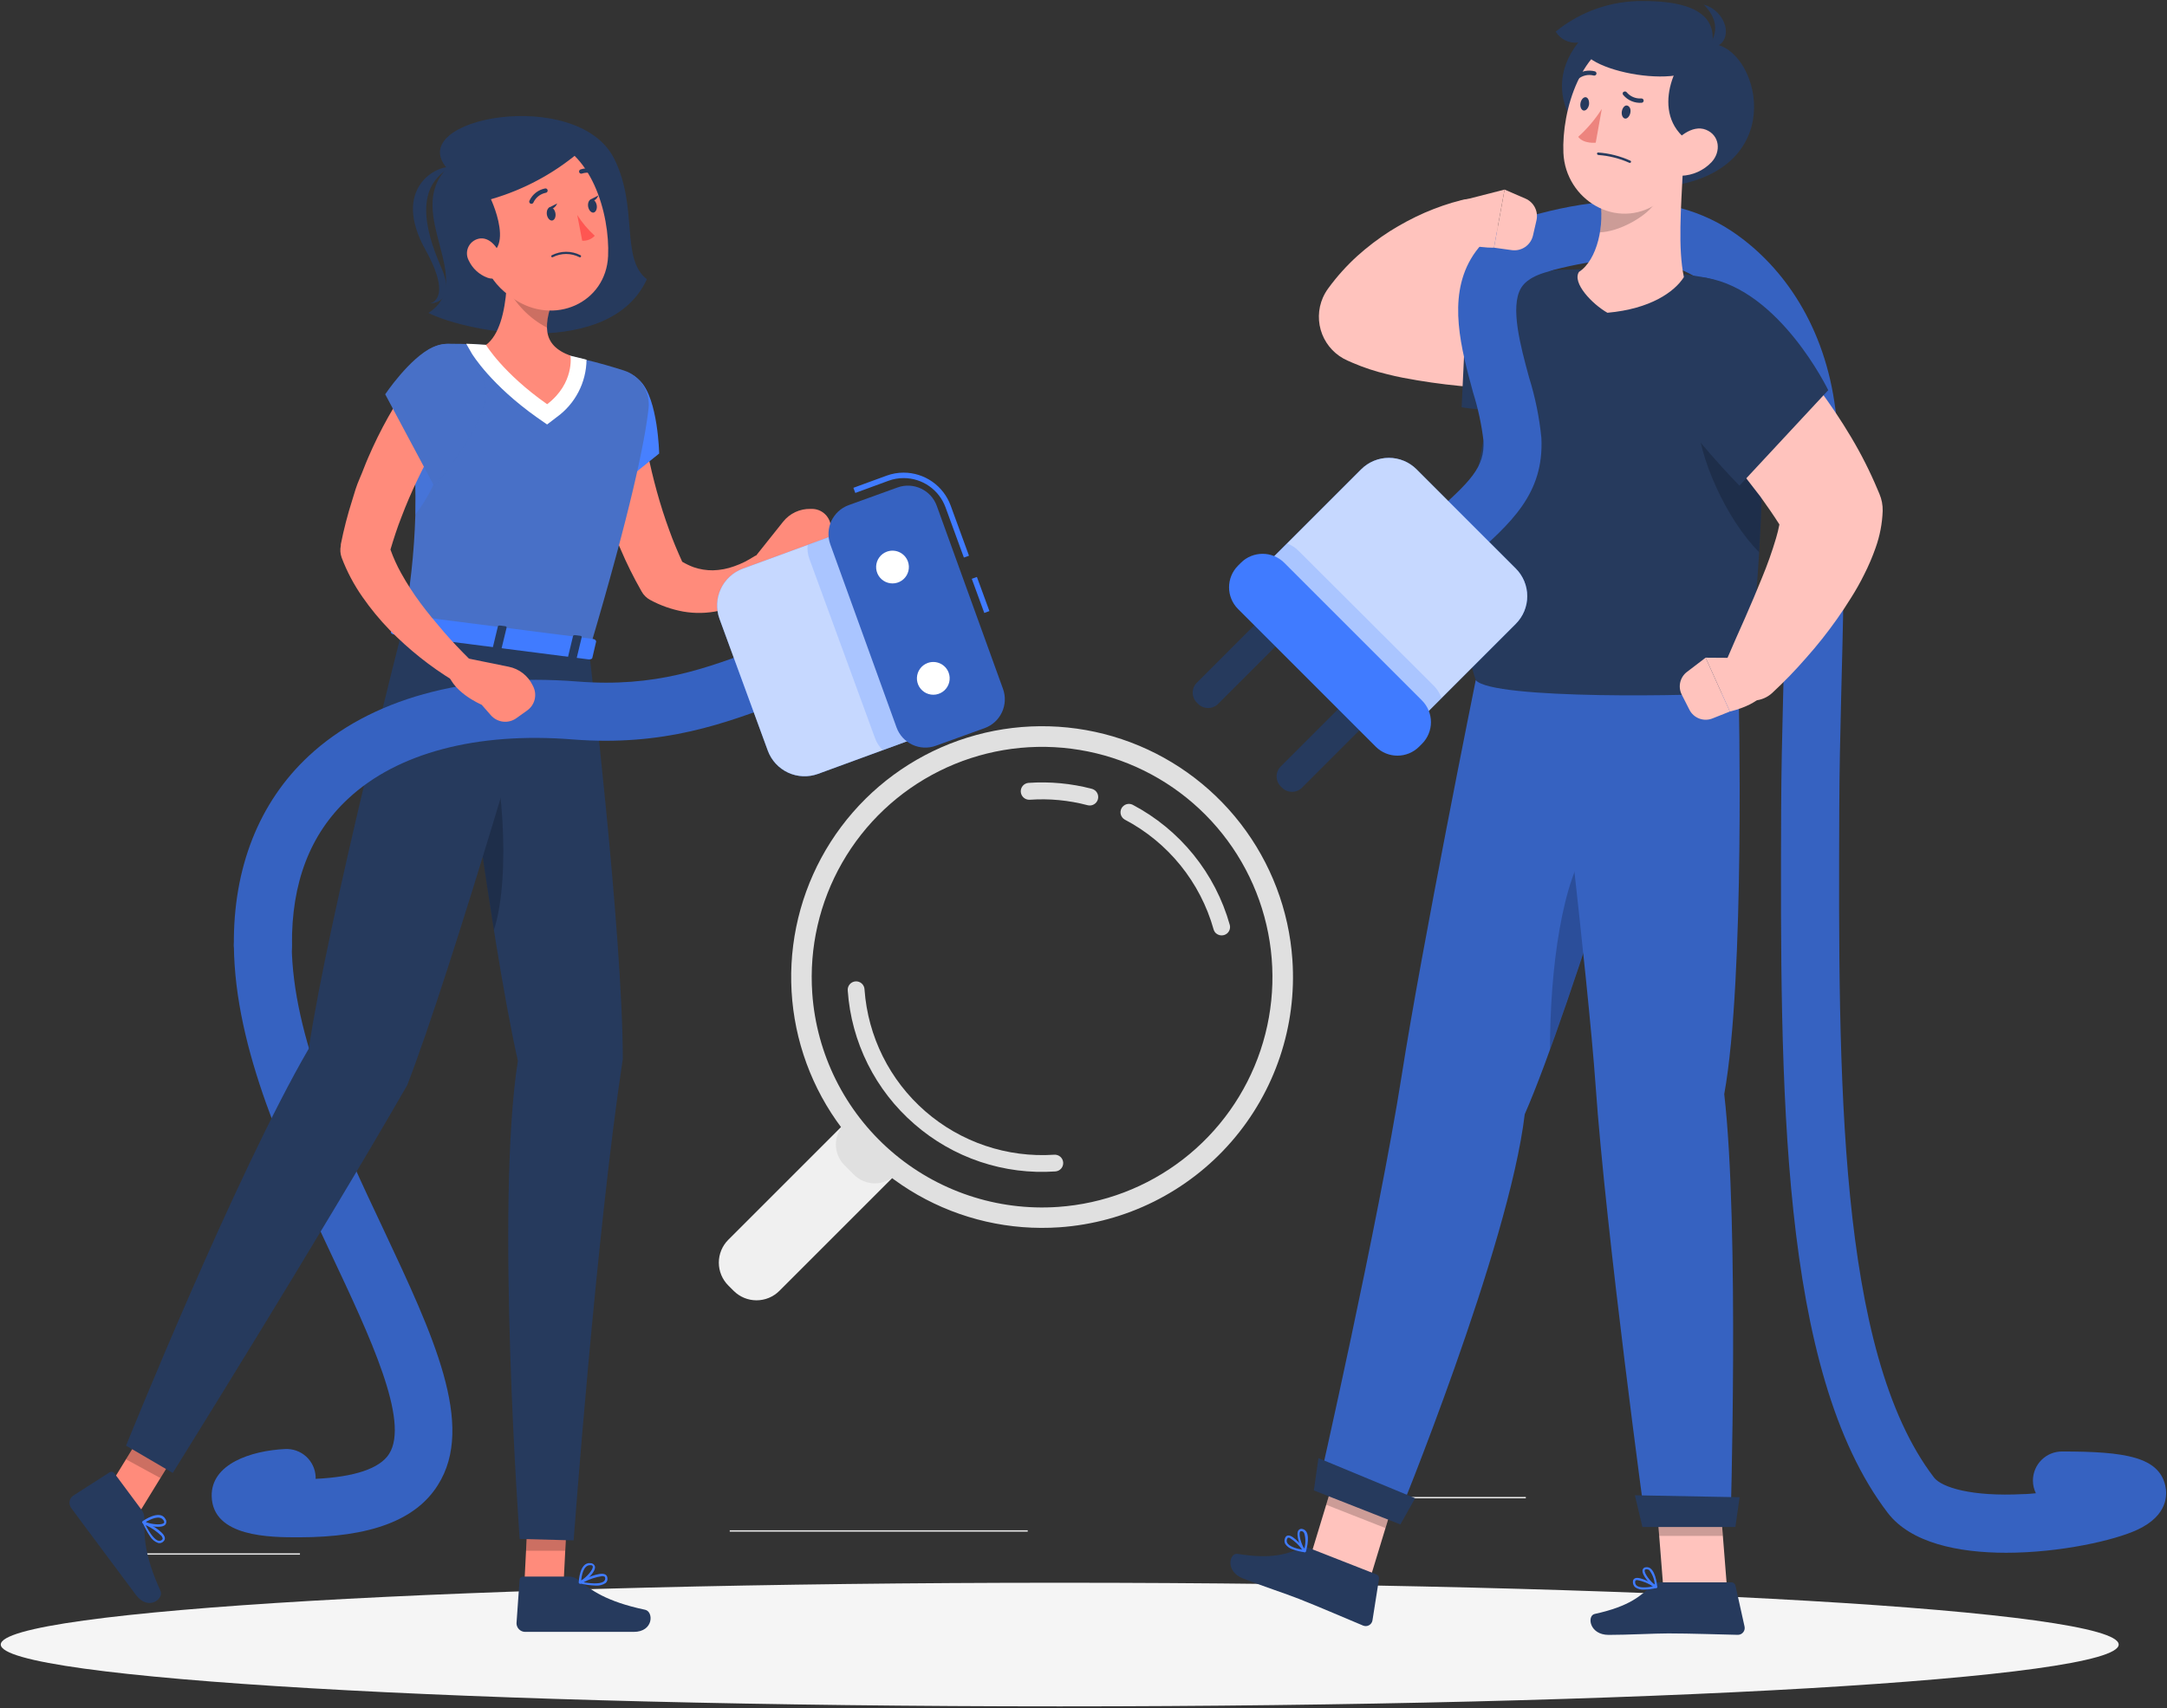 <svg width="638" height="503" viewBox="0 0 638 503" fill="none" xmlns="http://www.w3.org/2000/svg">
<rect x="0" y="0" width="638" height="503" fill="#333333" stroke="none"/>
<path d="M633.439 445.207H582.675V445.609H633.439V445.207Z" fill="#EBEBEB"/>
<path d="M449.227 440.85H395.503V441.252H449.227V440.85Z" fill="#EBEBEB"/>
<path d="M88.311 457.444H39.605V457.846H88.311V457.444Z" fill="#EBEBEB"/>
<path d="M302.577 450.658H214.845V451.06H302.577V450.658Z" fill="#EBEBEB"/>
<path d="M249.341 330.211L264.372 345.243L229.465 380.15C227.68 381.935 225.259 382.938 222.734 382.938C220.21 382.938 217.788 381.935 216.003 380.15L214.423 378.569C212.637 376.784 211.634 374.363 211.634 371.838C211.634 369.313 212.637 366.892 214.423 365.107L249.329 330.2L249.341 330.211Z" fill="#F0F0F0"/>
<path d="M249.364 330.244L264.372 345.252L263.656 345.969C262.037 347.588 259.84 348.498 257.55 348.498C255.26 348.498 253.064 347.588 251.444 345.969L248.625 343.149C247.005 341.529 246.096 339.333 246.096 337.043C246.096 334.753 247.005 332.556 248.625 330.937L249.341 330.221L249.364 330.244Z" fill="#E0E0E0"/>
<path d="M380.501 282.639C379.492 268.062 374.183 254.111 365.246 242.552C356.308 230.992 344.143 222.343 330.289 217.698C316.436 213.053 301.515 212.621 287.416 216.456C273.317 220.291 260.671 228.222 251.079 239.244C241.487 250.267 235.38 263.886 233.529 278.38C231.678 292.875 234.167 307.592 240.682 320.671C247.196 333.75 257.443 344.604 270.126 351.859C282.809 359.114 297.359 362.445 311.936 361.431C331.475 360.07 349.674 351.006 362.532 336.231C375.389 321.455 381.853 302.178 380.501 282.639ZM239.142 292.479C238.21 279.097 241.268 265.738 247.929 254.094C254.59 242.449 264.554 233.041 276.562 227.06C288.57 221.078 302.082 218.792 315.389 220.49C328.696 222.188 341.201 227.795 351.322 236.6C361.443 245.405 368.725 257.014 372.248 269.958C375.771 282.902 375.377 296.6 371.114 309.32C366.852 322.04 358.913 333.21 348.302 341.418C337.691 349.626 324.884 354.503 311.502 355.433C293.558 356.679 275.855 350.746 262.285 338.941C248.715 327.135 240.39 310.423 239.142 292.479Z" fill="#E0E0E0"/>
<path d="M269.195 331.023C263.504 326.09 258.843 320.082 255.479 313.344C252.116 306.605 250.115 299.269 249.594 291.756C249.556 291.424 249.587 291.088 249.683 290.768C249.78 290.448 249.94 290.151 250.154 289.894C250.368 289.638 250.632 289.427 250.929 289.275C251.227 289.124 251.552 289.034 251.886 289.011C252.219 288.988 252.553 289.033 252.869 289.143C253.184 289.253 253.475 289.425 253.722 289.65C253.969 289.875 254.168 290.148 254.307 290.452C254.446 290.755 254.522 291.084 254.53 291.418C255.516 305.266 261.947 318.158 272.416 327.275C282.886 336.391 296.541 340.988 310.392 340.06C311.044 340.015 311.688 340.232 312.181 340.661C312.674 341.091 312.976 341.699 313.021 342.352C313.066 343.004 312.85 343.648 312.42 344.141C311.99 344.634 311.382 344.936 310.73 344.981C303.229 345.502 295.699 344.537 288.571 342.142C281.444 339.747 274.859 335.968 269.195 331.023V331.023Z" fill="#E0E0E0"/>
<path d="M358.053 274.888C357.686 274.571 357.423 274.15 357.297 273.682C355.361 266.8 352.043 260.384 347.545 254.827C343.047 249.27 337.463 244.688 331.135 241.361C330.582 241.043 330.173 240.523 329.993 239.91C329.814 239.297 329.879 238.639 330.173 238.072C330.468 237.506 330.97 237.075 331.575 236.87C332.179 236.665 332.84 236.701 333.419 236.971C340.345 240.613 346.456 245.628 351.38 251.711C356.304 257.793 359.937 264.815 362.057 272.347C362.145 272.66 362.17 272.987 362.131 273.309C362.092 273.631 361.989 273.943 361.83 274.225C361.67 274.508 361.455 274.756 361.199 274.955C360.943 275.154 360.65 275.301 360.336 275.386C359.944 275.495 359.531 275.506 359.133 275.419C358.735 275.333 358.365 275.15 358.053 274.888V274.888Z" fill="#E0E0E0"/>
<path d="M301.371 234.897C300.88 234.46 300.58 233.848 300.535 233.193C300.491 232.541 300.706 231.898 301.134 231.404C301.561 230.91 302.167 230.605 302.818 230.555C309.09 230.12 315.391 230.712 321.471 232.308C321.788 232.392 322.085 232.537 322.346 232.735C322.607 232.933 322.826 233.181 322.991 233.464C323.156 233.747 323.263 234.059 323.307 234.384C323.352 234.708 323.331 235.039 323.248 235.355C323.165 235.672 323.02 235.969 322.821 236.23C322.623 236.491 322.375 236.71 322.092 236.875C321.809 237.04 321.497 237.147 321.172 237.192C320.848 237.236 320.518 237.216 320.201 237.132C314.652 235.664 308.898 235.121 303.172 235.524C302.513 235.557 301.867 235.332 301.371 234.897V234.897Z" fill="#E0E0E0"/>
<path d="M312 502.516C484.189 502.516 623.775 494.367 623.775 484.314C623.775 474.261 484.189 466.111 312 466.111C139.811 466.111 0.225 474.261 0.225 484.314C0.225 494.367 139.811 502.516 312 502.516Z" fill="#F5F5F5"/>
<path d="M131.615 49.575C118.654 62.616 140.684 82.861 126.131 92.155C138.014 98.121 179.662 105.694 190.451 82.234C182.588 76.123 188.055 61.104 180.803 46.681C169.949 25.294 118.654 34.765 131.615 49.575Z" fill="#263a5d"/>
<path d="M132.788 49.237C128.752 48.562 115.1 55.348 125.263 73.566C133.448 88.296 126.63 89.341 126.63 89.341C126.63 89.341 134.67 89.566 129.846 78.615C124.732 66.925 122.336 54.801 132.788 49.237Z" fill="#263a5d"/>
<path d="M228.384 164.917C227.887 164.007 227.052 163.328 226.06 163.028C225.067 162.727 223.996 162.828 223.078 163.309L222.129 163.807C221.823 163.968 221.245 164.354 220.778 164.627C220.312 164.901 219.765 165.206 219.251 165.464C218.237 165.974 217.189 166.414 216.115 166.782C214.128 167.502 212.037 167.899 209.924 167.956C207.983 167.979 206.052 167.669 204.216 167.039C203.049 166.606 201.924 166.068 200.855 165.431C199.472 162.376 198.154 159.289 197.028 156.105C195.661 152.391 194.455 148.596 193.394 144.753C192.333 140.909 191.4 137.018 190.628 133.111C190.226 131.165 189.872 129.203 189.551 127.258L189.117 124.347C188.972 123.414 188.843 122.353 188.763 121.613V121.292C188.55 119.16 187.498 117.199 185.84 115.842C184.181 114.485 182.051 113.843 179.919 114.056C177.787 114.269 175.826 115.321 174.469 116.979C173.112 118.638 172.47 120.768 172.683 122.9C172.796 124.267 172.892 125.312 173.037 126.454C173.181 127.595 173.342 128.689 173.503 129.798C173.857 132.017 174.259 134.204 174.709 136.391C175.603 140.736 176.73 145.031 178.086 149.255C178.713 151.378 179.485 153.468 180.208 155.574C180.932 157.681 181.816 159.739 182.733 161.781C184.488 165.908 186.48 169.929 188.699 173.825L188.892 174.179C189.469 175.226 190.334 176.085 191.384 176.655C194.423 178.312 197.707 179.473 201.112 180.096C204.609 180.714 208.194 180.638 211.661 179.871C216.555 178.736 221.05 176.297 224.67 172.812C225.265 172.265 225.827 171.703 226.278 171.108C226.728 170.513 227.275 169.95 227.886 169.114C228.357 168.533 228.654 167.83 228.742 167.087C228.831 166.345 228.706 165.592 228.384 164.917Z" fill="#FF8B7B"/>
<path d="M239.077 149.866H238.611C237.072 149.833 235.546 150.156 234.151 150.808C232.757 151.461 231.532 152.426 230.571 153.629L222.804 163.373V170.03C229.043 172.507 236.955 165.833 236.955 165.833L240.959 164.82C242.306 164.484 243.481 163.66 244.256 162.508C245.032 161.355 245.352 159.956 245.155 158.581L244.577 154.674C244.388 153.347 243.729 152.131 242.72 151.249C241.71 150.366 240.418 149.876 239.077 149.866V149.866Z" fill="#FF8B7B"/>
<path d="M188.554 112.287C193.748 117.626 194.069 133.561 194.069 133.561L173.294 150.284C173.294 150.284 164.755 126.646 169.483 118.301C173.487 111.226 181.929 105.485 188.554 112.287Z" fill="#407BFF"/>
<g opacity="0.2">
<path opacity="0.2" d="M188.554 112.287C193.748 117.626 194.069 133.561 194.069 133.561L173.294 150.284C173.294 150.284 164.755 126.646 169.483 118.301C173.487 111.226 181.929 105.485 188.554 112.287Z" fill="white"/>
</g>
<path d="M154.175 470.533L165.656 471.788L167.232 440.592L155.751 439.322L154.175 470.533Z" fill="#FF8B7B"/>
<path d="M167.537 464.294H154.046C153.774 464.285 153.51 464.383 153.308 464.566C153.107 464.749 152.985 465.004 152.969 465.275L152.068 478.027C152.068 478.694 152.329 479.334 152.794 479.812C153.26 480.29 153.894 480.567 154.561 480.583C160.253 480.583 160.317 480.583 167.425 480.583H186.576C192.461 480.583 192.477 474.618 189.937 474.071C178.504 471.659 174.05 468.314 170.014 465.13C169.304 464.584 168.433 464.289 167.537 464.294V464.294Z" fill="#263a5d"/>
<path opacity="0.2" d="M167.232 440.608L166.412 456.688H154.866L155.751 439.338L167.232 440.608Z" fill="black"/>
<path d="M173.423 191.706C173.423 191.706 183.36 274.888 183.36 311.872C175.529 363.328 168.888 453.633 168.888 453.633L153.001 453.215C153.001 453.215 145.781 354.87 152.47 312.403C143.9 274.357 133.319 186.561 133.319 186.561L173.423 191.706Z" fill="#263a5d"/>
<path opacity="0.2" d="M142.79 214.861C140.897 215.695 139.06 216.651 137.291 217.724C139.478 234.141 142.356 254.804 145.411 273.875C150.621 258.181 147.807 223.673 142.79 214.861Z" fill="black"/>
<path d="M29.844 441.573L39.315 448.182L55.653 421.554L46.182 414.945L29.844 441.573Z" fill="#FF8B7B"/>
<path d="M41.711 444.693L33.671 433.871C33.518 433.649 33.284 433.496 33.02 433.445C32.755 433.394 32.481 433.449 32.256 433.598L21.483 440.512C20.945 440.907 20.585 441.499 20.48 442.157C20.374 442.816 20.532 443.49 20.92 444.034C24.281 448.616 24.345 448.649 28.574 454.341C31.195 457.83 36.421 464.857 40.023 469.697C43.625 474.537 48.336 470.871 47.243 468.491C42.419 457.894 42.419 452.411 42.515 447.201C42.532 446.299 42.249 445.417 41.711 444.693V444.693Z" fill="#263a5d"/>
<path opacity="0.2" d="M55.637 421.554L47.227 435.286L37.08 429.754L46.182 414.945L55.637 421.554Z" fill="black"/>
<path d="M87.941 452.733C79.725 452.733 62.615 452.733 62.326 440.641C62.101 431.153 73.839 427.214 83.97 426.731C85.092 426.677 86.214 426.845 87.272 427.225C88.329 427.604 89.302 428.189 90.133 428.944C90.965 429.7 91.64 430.612 92.119 431.628C92.598 432.645 92.873 433.745 92.926 434.868V435.511C104.407 434.964 111.836 432.456 114.554 428.179C120.68 418.531 108.942 393.623 97.605 369.551C84.259 341.234 69.144 309.155 68.854 278.426C68.844 277.302 69.055 276.188 69.475 275.146C69.895 274.104 70.516 273.155 71.303 272.353C72.09 271.551 73.027 270.912 74.061 270.473C75.095 270.033 76.205 269.801 77.329 269.791V269.791C79.582 269.795 81.744 270.686 83.345 272.272C84.946 273.858 85.858 276.011 85.883 278.265C86.14 305.247 100.355 335.526 112.994 362.251C127.466 393.092 140.089 419.737 128.913 437.344C122.433 447.7 109.006 452.733 87.941 452.733Z" fill="#3662C1"/>
<path d="M160.703 190.066C160.703 190.066 133.271 285.131 119.876 319.606C93.923 364.727 50.861 433.774 50.861 433.774L37.112 425.734C37.112 425.734 69.272 345.978 90.9 308.833C96.705 270.241 118.654 184.599 118.654 184.599L160.703 190.066Z" fill="#263a5d"/>
<path d="M44.188 452.459C44.733 453.363 45.574 454.05 46.568 454.405C46.858 454.475 47.163 454.462 47.447 454.369C47.731 454.275 47.983 454.104 48.175 453.875C48.309 453.752 48.411 453.598 48.473 453.428C48.534 453.257 48.554 453.074 48.529 452.894C48.336 450.964 43.352 448.456 42.355 447.973C42.296 447.949 42.232 447.948 42.172 447.969C42.113 447.989 42.064 448.031 42.033 448.086C41.994 448.146 41.974 448.215 41.974 448.287C41.974 448.358 41.994 448.428 42.033 448.488C42.623 449.877 43.345 451.207 44.188 452.459V452.459ZM47.613 452.459C47.754 452.637 47.848 452.847 47.886 453.071C47.894 453.133 47.886 453.196 47.864 453.255C47.841 453.314 47.805 453.367 47.757 453.408C47.628 453.556 47.461 453.666 47.275 453.729C47.088 453.791 46.889 453.802 46.696 453.762C45.635 453.553 44.236 451.832 42.885 449.115C44.636 449.931 46.235 451.04 47.613 452.395V452.459Z" fill="#407BFF"/>
<path d="M41.953 448.552L42.049 448.632C43.657 449.517 47.838 450.24 48.754 448.906C48.908 448.662 48.983 448.377 48.969 448.089C48.954 447.801 48.851 447.525 48.674 447.298C47.066 444.452 42.242 447.796 42.033 447.941C41.985 447.979 41.947 448.028 41.922 448.084C41.897 448.14 41.885 448.201 41.888 448.263C41.882 448.363 41.904 448.464 41.953 448.552ZM48.063 447.619C48.11 447.675 48.153 447.734 48.192 447.796C48.368 448.102 48.401 448.327 48.304 448.456C47.773 449.227 44.686 448.954 42.885 448.246C44.091 447.523 46.905 446.06 48.063 447.619Z" fill="#407BFF"/>
<path d="M175.32 466.948C176.374 467.044 177.429 466.777 178.311 466.192C178.534 465.996 178.699 465.742 178.787 465.458C178.875 465.174 178.883 464.872 178.809 464.584C178.786 464.402 178.722 464.228 178.622 464.075C178.522 463.922 178.388 463.793 178.23 463.699C176.623 462.719 171.589 465.211 170.609 465.725C170.553 465.756 170.51 465.805 170.487 465.863C170.463 465.922 170.461 465.987 170.48 466.047C170.504 466.114 170.545 466.174 170.598 466.222C170.652 466.27 170.716 466.303 170.785 466.32C172.272 466.684 173.791 466.894 175.32 466.948V466.948ZM177.314 464.166C177.543 464.151 177.771 464.201 177.973 464.31C178.054 464.31 178.134 464.423 178.166 464.616C178.208 464.808 178.198 465.008 178.135 465.195C178.073 465.382 177.961 465.549 177.812 465.677C177.025 466.401 174.805 466.497 171.815 465.967C173.505 465.061 175.337 464.451 177.234 464.166H177.314Z" fill="#407BFF"/>
<path d="M170.786 466.401H170.898C172.506 465.661 175.642 462.718 175.127 461.191C175.02 460.938 174.841 460.723 174.612 460.571C174.383 460.42 174.115 460.339 173.841 460.339C170.625 459.969 170.4 465.79 170.384 466.031C170.384 466.095 170.4 466.158 170.431 466.214C170.462 466.27 170.507 466.318 170.56 466.353C170.629 466.391 170.707 466.408 170.786 466.401V466.401ZM173.68 460.934H173.905C174.243 460.934 174.452 461.078 174.5 461.239C174.806 462.124 172.747 464.455 171.091 465.468C171.236 464.069 171.75 460.934 173.712 460.934H173.68Z" fill="#407BFF"/>
<path d="M118.654 184.679L173.423 191.69C185.772 150.107 189.84 130.023 190.934 120.359C191.223 117.93 190.655 115.476 189.328 113.421C188.001 111.366 185.998 109.839 183.666 109.103C180.45 108.074 176.301 106.852 172.184 105.887C170.785 105.517 169.354 105.18 167.955 104.858C159.756 103.195 151.448 102.12 143.096 101.642C141.858 101.53 140.635 101.465 139.397 101.401C136.969 101.272 134.573 101.24 132.386 101.24C130.745 101.238 129.121 101.578 127.618 102.238C126.116 102.898 124.767 103.864 123.658 105.075C122.549 106.285 121.705 107.713 121.178 109.267C120.652 110.822 120.455 112.469 120.6 114.104C121.034 118.928 121.372 123.414 121.629 127.531C122.24 137.179 122.433 144.897 122.288 151.651C121.959 162.74 120.744 173.784 118.654 184.679V184.679Z" fill="#3662C1"/>
<g opacity="0.3">
<path opacity="0.3" d="M118.654 184.679L173.423 191.69C185.772 150.107 189.84 130.023 190.934 120.359C191.223 117.93 190.655 115.476 189.328 113.421C188.001 111.366 185.998 109.839 183.666 109.103C180.45 108.074 176.301 106.852 172.184 105.887C170.785 105.517 169.354 105.18 167.955 104.858C159.756 103.195 151.448 102.12 143.096 101.642C141.858 101.53 140.635 101.465 139.397 101.401C136.969 101.272 134.573 101.24 132.386 101.24C130.745 101.238 129.121 101.578 127.618 102.238C126.116 102.898 124.767 103.864 123.658 105.075C122.549 106.285 121.705 107.713 121.178 109.267C120.652 110.822 120.455 112.469 120.6 114.104C121.034 118.928 121.372 123.414 121.629 127.531C122.24 137.179 122.433 144.897 122.288 151.651C121.959 162.74 120.744 173.784 118.654 184.679Z" fill="white"/>
</g>
<path opacity="0.3" d="M122.256 151.587C129.492 142.228 132.113 131.519 129.765 125.617L121.597 127.45C122.256 137.066 122.433 144.817 122.256 151.587Z" fill="#407BFF"/>
<path d="M172.184 105.791C170.769 105.421 169.354 105.083 167.955 104.762C159.749 103.106 151.437 102.031 143.08 101.546C141.841 101.449 140.619 101.385 139.397 101.32L137.259 101.224L138.867 104.038C139.092 104.424 144.559 113.364 158.163 122.98L161.073 125.006L163.871 122.868C166.566 120.935 168.767 118.395 170.298 115.453C171.829 112.512 172.646 109.251 172.683 105.935L172.184 105.791Z" fill="white"/>
<path d="M149.126 85.015C148.611 91.785 147.019 98.683 143.08 101.578C143.08 101.578 148.097 109.923 161.089 119.041C169.226 112.818 167.955 104.762 167.955 104.762C159.304 101.546 159.915 95.548 163.566 85.98L156.812 82.346C156.229 81.704 155.471 81.247 154.63 81.033C153.79 80.819 152.906 80.856 152.087 81.141C151.268 81.425 150.55 81.944 150.024 82.633C149.497 83.322 149.185 84.15 149.126 85.015V85.015Z" fill="#FF8B7B"/>
<path opacity="0.2" d="M156.812 82.346C156.265 81.742 155.561 81.3 154.779 81.071C153.996 80.841 153.166 80.832 152.378 81.045C151.591 81.258 150.879 81.685 150.319 82.278C149.759 82.87 149.374 83.606 149.206 84.404C151.771 89.577 155.909 93.804 161.025 96.48C161.208 92.854 162.064 89.293 163.549 85.98L156.812 82.346Z" fill="black"/>
<path d="M138.609 63.79C141.97 76.863 143.112 82.459 151.104 87.91C163.115 96.175 178.44 89.196 179.035 75.4C179.597 62.97 174.018 43.674 160.06 40.908C156.979 40.278 153.788 40.448 150.791 41.401C147.794 42.355 145.091 44.06 142.94 46.354C140.789 48.649 139.262 51.456 138.504 54.508C137.746 57.56 137.782 60.756 138.609 63.79V63.79Z" fill="#FF8B7B"/>
<path d="M171.879 43.609C164.005 50.608 154.665 55.757 144.543 58.676C144.543 58.676 154.529 79.918 135.844 74.563C130.425 56.473 135.844 47.083 140.668 42.661C155.526 37.837 165.978 36.229 171.879 43.609Z" fill="#263a5d"/>
<path d="M137.982 76.67C139.078 79.038 141.067 80.877 143.514 81.783C146.73 82.941 148.643 80.175 147.952 76.959C147.325 74.081 144.881 69.997 141.52 70.206C140.793 70.268 140.093 70.509 139.482 70.907C138.87 71.305 138.367 71.849 138.017 72.489C137.667 73.129 137.48 73.845 137.474 74.575C137.468 75.305 137.643 76.024 137.982 76.67V76.67Z" fill="#FF8B7B"/>
<path d="M118.252 181.367L115.149 185.95C114.907 186.303 115.309 186.754 115.937 186.834L173.374 194.199C173.873 194.199 174.307 194.07 174.387 193.764L175.513 188.94C175.513 188.603 175.191 188.265 174.661 188.185L119.185 181.077C119.018 181.038 118.843 181.044 118.679 181.095C118.515 181.146 118.368 181.24 118.252 181.367V181.367Z" fill="#407BFF"/>
<path d="M124.893 188.522L123.414 188.329C123.124 188.329 122.915 188.104 122.963 187.927L124.475 181.64C124.533 181.534 124.624 181.451 124.735 181.404C124.846 181.357 124.97 181.35 125.086 181.383L126.581 181.576C126.871 181.576 127.08 181.785 127.032 181.978L125.52 188.249C125.472 188.442 125.199 188.554 124.893 188.522Z" fill="#263a5d"/>
<path d="M169.129 194.182L167.65 194.006C167.36 194.006 167.151 193.781 167.2 193.588L168.711 187.316C168.711 187.139 169.033 187.011 169.322 187.043L170.818 187.236C171.107 187.236 171.316 187.461 171.268 187.638L169.756 193.925C169.708 194.102 169.435 194.231 169.129 194.182Z" fill="#263a5d"/>
<path d="M147.019 191.352L145.54 191.159C145.234 191.159 145.025 190.95 145.074 190.757L146.585 184.486C146.585 184.293 146.907 184.181 147.212 184.213L148.692 184.406C148.981 184.406 149.19 184.631 149.158 184.808L147.63 191.095C147.598 191.272 147.309 191.385 147.019 191.352Z" fill="#263a5d"/>
<path d="M161.009 63.227C161.202 64.304 161.941 65.076 162.617 64.931C163.292 64.787 163.726 63.822 163.517 62.745C163.308 61.667 162.569 60.895 161.909 61.04C161.25 61.185 160.848 62.15 161.009 63.227Z" fill="#263a5d"/>
<path d="M173.165 60.895C173.374 61.973 174.114 62.728 174.773 62.6C175.433 62.471 175.883 61.474 175.674 60.397C175.465 59.319 174.725 58.564 174.066 58.692C173.407 58.821 172.972 59.818 173.165 60.895Z" fill="#263a5d"/>
<path d="M173.712 58.821L176.156 57.567C176.156 57.567 175.32 59.85 173.712 58.821Z" fill="#263a5d"/>
<path d="M169.949 63.307C171.386 65.573 173.123 67.633 175.111 69.434C174.64 69.934 174.064 70.325 173.425 70.578C172.786 70.831 172.099 70.94 171.413 70.897L169.949 63.307Z" fill="#FF5652"/>
<path d="M162.36 75.239C162.311 75.295 162.283 75.366 162.281 75.44C162.28 75.514 162.303 75.587 162.349 75.646C162.394 75.704 162.458 75.746 162.531 75.762C162.603 75.779 162.679 75.77 162.745 75.737C163.96 75.118 165.305 74.794 166.669 74.794C168.033 74.794 169.378 75.118 170.593 75.737C170.665 75.779 170.751 75.79 170.832 75.769C170.914 75.748 170.983 75.696 171.027 75.625C171.071 75.551 171.085 75.464 171.067 75.38C171.049 75.297 171 75.223 170.93 75.174C169.619 74.503 168.167 74.152 166.693 74.152C165.22 74.152 163.767 74.503 162.456 75.174C162.456 75.174 162.456 75.207 162.36 75.239Z" fill="#263a5d"/>
<path d="M156.812 59.914C156.911 59.853 156.99 59.764 157.037 59.657C157.372 58.924 157.876 58.281 158.508 57.781C159.14 57.281 159.881 56.937 160.671 56.779C160.756 56.769 160.838 56.742 160.912 56.7C160.987 56.658 161.052 56.602 161.104 56.535C161.157 56.468 161.195 56.391 161.217 56.308C161.24 56.226 161.245 56.14 161.234 56.055C161.226 55.971 161.201 55.89 161.161 55.815C161.121 55.741 161.066 55.676 161 55.623C160.934 55.571 160.858 55.532 160.777 55.51C160.695 55.487 160.61 55.481 160.527 55.492C159.521 55.68 158.575 56.105 157.767 56.731C156.959 57.358 156.312 58.168 155.879 59.094C155.817 59.221 155.798 59.365 155.826 59.504C155.853 59.642 155.926 59.768 156.032 59.861C156.138 59.955 156.272 60.011 156.413 60.02C156.554 60.03 156.694 59.993 156.812 59.914V59.914Z" fill="#263a5d"/>
<path d="M176.783 51.762L176.864 51.681C176.913 51.612 176.948 51.533 176.966 51.45C176.984 51.367 176.986 51.282 176.971 51.198C176.956 51.114 176.925 51.034 176.879 50.962C176.833 50.891 176.773 50.829 176.703 50.781C175.872 50.184 174.91 49.793 173.898 49.642C172.885 49.491 171.851 49.584 170.882 49.913C170.727 49.98 170.604 50.105 170.538 50.26C170.472 50.416 170.469 50.591 170.528 50.749C170.592 50.907 170.716 51.032 170.873 51.099C171.03 51.165 171.207 51.166 171.364 51.103C172.134 50.85 172.954 50.786 173.754 50.914C174.554 51.043 175.311 51.361 175.963 51.842C176.087 51.93 176.238 51.971 176.388 51.956C176.539 51.941 176.679 51.872 176.783 51.762V51.762Z" fill="#263a5d"/>
<path d="M161.604 61.153L164.048 59.914C164.048 59.914 163.099 62.182 161.604 61.153Z" fill="#263a5d"/>
<path d="M77.409 286.9C75.154 286.9 72.99 286.01 71.388 284.423C69.786 282.836 68.876 280.68 68.854 278.426C68.629 255.592 76.235 236.312 90.852 222.676C108.845 205.889 136.905 198.09 169.901 200.695C193.04 202.528 207.882 196.9 225.055 190.355C227.886 189.294 230.732 188.201 233.658 187.139C235.791 186.363 238.144 186.466 240.201 187.425C242.257 188.384 243.849 190.121 244.625 192.253C245.401 194.385 245.298 196.739 244.339 198.795C243.38 200.852 241.644 202.443 239.511 203.219C236.665 204.249 233.899 205.31 231.15 206.355C213.639 213.012 195.549 219.878 168.55 217.756C140.41 215.521 116.966 221.711 102.526 235.186C91.27 245.606 85.787 260.094 85.963 278.265C85.974 279.388 85.763 280.503 85.343 281.545C84.923 282.587 84.302 283.536 83.515 284.337C82.728 285.139 81.791 285.778 80.757 286.218C79.723 286.658 78.613 286.889 77.489 286.9H77.409Z" fill="#3662C1"/>
<path d="M275.249 215.298L240.839 227.904C237.968 228.956 234.797 228.824 232.023 227.537C229.249 226.251 227.1 223.915 226.048 221.044L211.838 182.255C210.786 179.384 210.918 176.213 212.204 173.439C213.491 170.665 215.826 168.515 218.698 167.464L253.108 154.858L275.233 215.253L275.249 215.298Z" fill="#407BFF"/>
<path opacity="0.7" d="M275.249 215.298L240.839 227.904C237.968 228.956 234.797 228.824 232.023 227.537C229.249 226.251 227.1 223.915 226.048 221.044L211.838 182.255C210.786 179.384 210.918 176.213 212.204 173.439C213.491 170.665 215.826 168.515 218.698 167.464L253.108 154.858L275.233 215.253L275.249 215.298Z" fill="white"/>
<path opacity="0.2" d="M237.775 160.463L253.131 154.851L275.257 215.279L259.901 220.907C258.879 219.919 258.097 218.708 257.617 217.37L238.321 164.644C237.817 163.311 237.63 161.88 237.775 160.463V160.463Z" fill="#407BFF"/>
<path d="M287.616 169.903L286.106 170.456L289.79 180.511L291.3 179.958L287.616 169.903Z" fill="#407BFF"/>
<path d="M283.78 164.193L278.361 149.368C277.431 146.854 275.754 144.685 273.555 143.152C271.355 141.62 268.74 140.798 266.059 140.797C264.534 140.792 263.021 141.059 261.589 141.585L251.813 145.171L251.25 143.659L261.042 140.073C262.649 139.484 264.348 139.185 266.059 139.189C269.071 139.196 272.009 140.124 274.478 141.849C276.947 143.573 278.829 146.012 279.872 148.837L285.291 163.663L283.78 164.193Z" fill="#407BFF"/>
<path d="M275.516 219.629L289.876 214.435C294.567 212.738 296.995 207.559 295.298 202.868L275.807 148.982C274.111 144.29 268.932 141.863 264.24 143.56L249.881 148.754C245.189 150.451 242.762 155.629 244.459 160.321L263.949 214.207C265.646 218.898 270.825 221.326 275.516 219.629Z" fill="#3662C1"/>
<path d="M267.298 165.335C267.626 166.232 267.68 167.205 267.454 168.133C267.228 169.06 266.732 169.9 266.029 170.546C265.326 171.191 264.447 171.614 263.503 171.759C262.56 171.905 261.594 171.767 260.729 171.364C259.864 170.961 259.138 170.31 258.642 169.493C258.147 168.677 257.906 167.732 257.948 166.779C257.99 165.825 258.314 164.905 258.879 164.136C259.445 163.366 260.225 162.782 261.123 162.457C262.324 162.021 263.648 162.08 264.805 162.62C265.963 163.159 266.859 164.136 267.298 165.335Z" fill="white"/>
<path d="M279.309 198.122C279.636 199.018 279.69 199.991 279.463 200.918C279.237 201.844 278.741 202.683 278.039 203.328C277.336 203.973 276.458 204.395 275.515 204.541C274.573 204.687 273.608 204.55 272.743 204.148C271.878 203.746 271.152 203.096 270.656 202.282C270.16 201.467 269.917 200.523 269.957 199.571C269.997 198.618 270.319 197.698 270.882 196.928C271.445 196.158 272.223 195.572 273.119 195.244C273.714 195.026 274.347 194.927 274.98 194.954C275.614 194.981 276.236 195.132 276.811 195.399C277.386 195.667 277.902 196.045 278.331 196.512C278.76 196.979 279.092 197.526 279.309 198.122V198.122Z" fill="white"/>
<path d="M138.336 194.247L138.207 194.102C135.699 191.594 133.046 188.86 130.65 186.062C128.254 183.264 125.906 180.466 123.768 177.572C121.671 174.748 119.764 171.788 118.059 168.712C116.839 166.511 115.801 164.215 114.956 161.846C115.92 158.63 116.95 155.414 118.172 152.326C119.571 148.612 121.147 144.962 122.867 141.36C124.588 137.758 126.421 134.22 128.399 130.763C129.363 129.026 130.376 127.306 131.422 125.617L133.03 123.141C133.528 122.337 134.123 121.533 134.541 120.842L134.718 120.584C135.861 118.842 136.283 116.724 135.895 114.677C135.507 112.629 134.339 110.813 132.637 109.609C130.936 108.406 128.834 107.911 126.774 108.227C124.715 108.544 122.858 109.648 121.597 111.306C120.793 112.4 120.182 113.268 119.538 114.217C118.895 115.165 118.316 116.114 117.705 117.063C116.532 118.96 115.39 120.874 114.296 122.819C112.121 126.701 110.151 130.695 108.395 134.783C107.495 136.809 106.787 138.883 105.87 140.958C104.954 143.032 104.343 145.138 103.7 147.293C102.335 151.563 101.213 155.906 100.339 160.302V160.672C100.089 161.845 100.173 163.065 100.58 164.193C102.138 168.316 104.207 172.227 106.739 175.835C109.123 179.26 111.779 182.486 114.682 185.483C117.51 188.371 120.512 191.082 123.671 193.604C126.829 196.121 130.142 198.436 133.592 200.534C134.43 201.024 135.418 201.192 136.37 201.006C137.323 200.819 138.175 200.292 138.766 199.523C139.358 198.754 139.649 197.795 139.585 196.827C139.52 195.859 139.105 194.947 138.416 194.263L138.336 194.247Z" fill="#FF8B7B"/>
<path d="M157.021 202.239L156.812 201.82C156.144 200.427 155.162 199.208 153.943 198.259C152.723 197.31 151.3 196.658 149.785 196.353L137.58 193.877L131.615 196.852C132.258 203.541 141.809 207.545 141.809 207.545L144.527 210.648C145.443 211.689 146.711 212.355 148.088 212.518C149.465 212.681 150.854 212.33 151.988 211.533L155.204 209.233C156.285 208.47 157.06 207.349 157.393 206.069C157.726 204.788 157.594 203.431 157.021 202.239V202.239Z" fill="#FF8B7B"/>
<path d="M127.386 102.269C120.616 105.373 113.412 116.114 113.412 116.114L127.884 143.209C127.884 143.209 144.334 124.251 142.951 114.763C141.825 106.707 136.004 98.314 127.386 102.269Z" fill="#3662C1"/>
<g opacity="0.3">
<path opacity="0.3" d="M127.386 102.269C120.616 105.373 113.412 116.114 113.412 116.114L127.884 143.209C127.884 143.209 144.334 124.251 142.951 114.763C141.825 106.707 136.004 98.314 127.386 102.269Z" fill="white"/>
</g>
<path d="M590.65 457.283C576.484 457.283 562.559 454.373 555.805 445.561C523.838 403.753 524.127 319.655 524.401 238.274C524.561 194.456 528.019 153.05 523.146 120.89C520.284 101.932 510.282 88.923 500.184 82.201C485.198 72.296 464.615 77.619 455.82 79.886C454.724 80.192 453.578 80.276 452.449 80.134C451.321 79.992 450.232 79.627 449.246 79.059C448.26 78.491 447.398 77.732 446.709 76.826C446.021 75.921 445.519 74.887 445.235 73.786C444.95 72.684 444.888 71.537 445.053 70.412C445.217 69.286 445.604 68.204 446.191 67.23C446.779 66.256 447.554 65.409 448.473 64.738C449.392 64.067 450.435 63.586 451.542 63.323C462.525 60.477 488.285 53.836 509.607 67.922C523.999 77.426 536.445 94.39 540.063 118.333C545.128 151.78 541.671 193.797 541.51 238.274C541.236 316.793 540.963 397.98 569.393 435.109C571.692 438.1 580.649 440.785 595.523 440.014C596.841 440.014 598.128 439.869 599.398 439.756C598.822 438.591 598.525 437.309 598.53 436.01C598.53 433.741 599.431 431.565 601.035 429.961C602.639 428.356 604.815 427.455 607.084 427.455C625.785 427.455 635.626 429.063 637.524 437.618C638.07 440.078 638.36 446.253 629.323 450.482C622.569 453.649 606.457 457.283 590.65 457.283Z" fill="#3662C1"/>
<path d="M403.447 464.664L386 457.798L395.198 427.552L412.661 434.402L403.447 464.664Z" fill="#FFC3BD"/>
<path d="M385.582 455.949L405.264 463.667C405.513 463.768 405.721 463.95 405.855 464.183C405.989 464.416 406.041 464.687 406.004 464.954L404.074 477.207C404.024 477.503 403.908 477.784 403.735 478.029C403.561 478.275 403.335 478.478 403.073 478.625C402.811 478.771 402.519 478.857 402.219 478.876C401.919 478.895 401.619 478.847 401.34 478.734C396.404 476.692 388.669 473.315 382.414 470.855C378.571 469.343 371.255 466.931 365.932 464.841C360.61 462.751 361.993 457.219 364.324 457.605C374.921 459.31 378.973 457.492 383.202 455.917C383.97 455.623 384.822 455.634 385.582 455.949V455.949Z" fill="#263a5d"/>
<path opacity="0.2" d="M412.661 434.418L395.198 427.552L390.454 443.149L407.917 450.015L412.661 434.418Z" fill="black"/>
<path d="M434.481 200.293C434.481 200.293 418.691 278.345 412.661 316.841C405.875 359.983 387.946 438.791 387.946 438.791L411.149 447.909C411.149 447.909 444.29 367.219 448.905 328.145C462.814 296.387 490.472 202.93 490.472 202.93L434.481 200.293Z" fill="#3662C1"/>
<path d="M386.82 438.92L412.291 448.938L416.649 441.22L388.171 429.417L386.82 438.92Z" fill="#263a5d"/>
<path d="M380.581 456.286C379.693 456.01 378.923 455.444 378.394 454.678C378.248 454.395 378.171 454.081 378.171 453.762C378.171 453.443 378.248 453.129 378.394 452.845C378.46 452.671 378.573 452.518 378.72 452.404C378.868 452.29 379.045 452.22 379.23 452.202C380.919 452.025 384.054 456.142 384.36 456.624C384.395 456.677 384.413 456.738 384.413 456.801C384.413 456.864 384.395 456.925 384.36 456.978C384.326 457.031 384.278 457.073 384.221 457.098C384.164 457.124 384.1 457.132 384.038 457.123C382.859 456.97 381.7 456.69 380.581 456.286V456.286ZM379.729 452.926C379.599 452.862 379.455 452.834 379.311 452.845C379.214 452.845 379.102 452.845 378.989 453.119C378.882 453.31 378.826 453.526 378.826 453.746C378.826 453.965 378.882 454.181 378.989 454.373C379.456 455.225 381.064 455.981 383.395 456.367C382.416 454.986 381.169 453.816 379.729 452.926V452.926Z" fill="#407BFF"/>
<path d="M384.006 457.107C383.954 457.089 383.909 457.055 383.878 457.01C382.848 455.788 381.401 452.009 382.27 450.707C382.404 450.505 382.603 450.355 382.834 450.282C383.065 450.208 383.314 450.217 383.54 450.305C383.779 450.366 384.002 450.476 384.196 450.628C384.39 450.78 384.55 450.971 384.665 451.189C385.662 452.974 384.537 456.737 384.489 456.897C384.47 456.955 384.436 457.005 384.391 457.045C384.345 457.085 384.29 457.111 384.231 457.123C384.196 457.14 384.156 457.148 384.117 457.145C384.077 457.142 384.039 457.129 384.006 457.107V457.107ZM383.459 450.964H383.331C382.913 450.868 382.816 450.964 382.768 451.109C382.286 451.881 383.074 454.614 383.99 456.11C384.449 454.622 384.449 453.031 383.99 451.543C383.888 451.292 383.7 451.087 383.459 450.964V450.964Z" fill="#407BFF"/>
<path opacity="0.2" d="M468.523 247.552C459.775 258.39 456.318 286.015 456.35 309.042C462.251 292.785 469.021 272.138 474.971 253.389L468.523 247.552Z" fill="black"/>
<path d="M508.449 467.575H489.7L487.208 436.058H505.957L508.449 467.575Z" fill="#FFC3BD"/>
<path d="M488.639 465.999H509.784C510.055 465.997 510.318 466.088 510.529 466.258C510.74 466.428 510.886 466.666 510.942 466.931L513.627 479.024C513.69 479.319 513.685 479.624 513.614 479.918C513.543 480.211 513.406 480.484 513.214 480.717C513.023 480.951 512.781 481.138 512.508 481.265C512.234 481.392 511.935 481.456 511.633 481.452C506.295 481.355 497.885 481.034 491.163 481.034C487.015 481.034 479.328 481.468 473.62 481.468C467.912 481.468 467.188 475.824 469.487 475.309C479.988 473.01 483.107 469.858 486.452 466.835C487.055 466.299 487.832 466.002 488.639 465.999V465.999Z" fill="#263a5d"/>
<path opacity="0.2" d="M505.957 436.058H487.192L488.494 452.315H507.259L505.957 436.058Z" fill="black"/>
<path d="M457.186 201.274C457.186 201.274 467.574 288.25 469.761 319.558C472.8 363.135 484.554 449.163 484.554 449.163H509.478C509.478 449.163 512.148 361.302 507.645 322.211C513.852 288.106 511.89 203.895 511.89 203.895L457.186 201.274Z" fill="#3662C1"/>
<path d="M483.557 449.694H510.926L512.164 440.93L481.338 440.351L483.557 449.694Z" fill="#263a5d"/>
<path d="M484.056 468.137C483.13 468.207 482.207 467.963 481.435 467.446C481.195 467.236 481.009 466.972 480.892 466.675C480.774 466.379 480.729 466.059 480.76 465.742C480.76 465.552 480.812 465.366 480.912 465.204C481.011 465.042 481.153 464.911 481.322 464.825C482.834 464.053 487.224 466.755 487.754 467.06C487.81 467.092 487.855 467.139 487.884 467.196C487.913 467.254 487.923 467.318 487.915 467.382C487.901 467.446 487.869 467.505 487.824 467.553C487.779 467.601 487.721 467.637 487.658 467.655C486.479 467.951 485.271 468.113 484.056 468.137ZM482.03 465.323C481.886 465.314 481.742 465.342 481.612 465.404C481.531 465.404 481.435 465.532 481.419 465.774C481.385 465.99 481.408 466.212 481.484 466.417C481.56 466.622 481.687 466.805 481.853 466.948C482.593 467.575 484.378 467.655 486.677 467.189C485.278 466.277 483.717 465.644 482.078 465.323H482.03Z" fill="#407BFF"/>
<path d="M487.594 467.655H487.433C486.034 466.883 483.3 463.908 483.59 462.381C483.638 462.144 483.767 461.931 483.955 461.779C484.142 461.626 484.377 461.543 484.619 461.545C484.862 461.51 485.11 461.528 485.346 461.598C485.582 461.667 485.8 461.786 485.986 461.947C487.594 463.249 487.899 467.173 487.915 467.333C487.918 467.392 487.907 467.451 487.882 467.505C487.856 467.558 487.818 467.604 487.77 467.639C487.714 467.659 487.653 467.664 487.594 467.655V467.655ZM484.844 462.14H484.699C484.281 462.14 484.249 462.397 484.233 462.477C484.056 463.362 485.841 465.693 487.192 466.69C487.094 465.136 486.534 463.647 485.584 462.413C485.375 462.242 485.114 462.145 484.844 462.14V462.14Z" fill="#407BFF"/>
<path d="M465.789 81.333L450.77 81.14C445.721 81.14 440.704 80.979 435.736 80.899C434.224 80.899 432.745 80.802 431.249 80.738C431.346 80.738 431.41 80.561 431.49 80.481C432.552 79.355 433.613 78.198 434.706 77.088C435.253 76.509 435.789 75.946 436.314 75.4C436.813 74.853 437.456 74.242 437.794 73.791L439.161 72.055C440.238 70.681 440.855 69.002 440.925 67.257C440.994 65.512 440.513 63.79 439.548 62.334C438.584 60.878 437.185 59.763 435.551 59.147C433.917 58.531 432.131 58.445 430.445 58.901L427.47 59.705C426.554 59.979 425.637 60.284 424.721 60.59C422.92 61.217 421.151 61.908 419.398 62.664C415.866 64.224 412.454 66.04 409.187 68.099C405.804 70.261 402.604 72.698 399.62 75.383C396.461 78.256 393.6 81.439 391.081 84.887C390.446 85.747 389.906 86.674 389.473 87.653C387.98 91.075 387.907 94.951 389.269 98.427C390.632 101.904 393.32 104.697 396.742 106.193L398.205 106.836C401.509 108.258 404.931 109.387 408.432 110.213C411.487 111.001 414.381 111.515 417.227 111.998C420.074 112.48 422.855 112.866 425.621 113.204C428.387 113.541 431.121 113.799 433.854 114.024C439.305 114.506 444.708 114.747 450.095 114.908C455.482 115.069 460.756 115.069 466.352 114.812C470.715 114.625 474.834 112.743 477.829 109.565C480.825 106.387 482.462 102.165 482.391 97.798C482.319 93.431 480.546 89.265 477.448 86.186C474.35 83.108 470.172 81.361 465.805 81.317L465.789 81.333Z" fill="#FFC3BD"/>
<path d="M474.536 110.679C461.56 125.473 430.333 119.941 430.333 119.941L432.053 83.086C442.757 80.73 453.672 79.464 464.631 79.307C482.962 79.275 484.924 98.812 474.536 110.679Z" fill="#263a5d"/>
<path d="M439.9 99.343C439.128 105.292 438.292 113.3 437.794 124.074C431.024 158.324 428.5 182.589 434.481 200.293C439.209 206.13 500.811 205.004 511.89 203.879C518.323 187.96 518.998 142.26 519.754 103.845C519.848 98.552 518.043 93.399 514.665 89.322C511.288 85.245 506.561 82.514 501.342 81.623C487.479 79.165 473.338 78.689 459.341 80.207C454.429 80.766 449.845 82.954 446.321 86.423C442.797 89.891 440.537 94.44 439.9 99.343V99.343Z" fill="#263a5d"/>
<path opacity="0.2" d="M499.67 122.723C499.879 134.429 508.369 153.13 517.92 162.617C518.499 152.728 518.869 142.003 519.159 131.181L499.67 122.723Z" fill="black"/>
<path d="M553.345 145.476L552.798 144.19C550.55 138.826 547.922 133.63 544.935 128.64C542.073 123.816 538.985 119.266 535.785 114.876C532.585 110.486 529.193 106.289 525.719 102.205C523.95 100.179 522.198 98.153 520.349 96.191L517.567 93.264L514.608 90.273C511.509 87.213 507.34 85.48 502.984 85.442C498.629 85.403 494.43 87.061 491.277 90.066C488.123 93.071 486.264 97.185 486.093 101.537C485.922 105.89 487.452 110.137 490.359 113.38L490.842 113.911L500.281 124.411C503.497 127.981 506.568 131.615 509.623 135.233C511.102 137.05 512.63 138.867 514.013 140.716C515.396 142.566 516.859 144.351 518.242 146.184C520.236 148.966 522.166 151.731 523.886 154.449C523.623 155.821 523.29 157.179 522.889 158.517C521.734 162.412 520.376 166.244 518.821 169.998C517.213 173.97 515.508 178.038 513.74 182.042C511.971 186.046 510.073 190.227 508.385 194.247L508.224 194.601C507.483 196.378 507.371 198.354 507.905 200.204C508.44 202.053 509.589 203.665 511.164 204.773C512.739 205.881 514.644 206.418 516.565 206.296C518.487 206.175 520.309 205.401 521.731 204.104C525.278 200.816 528.644 197.337 531.814 193.684C535.03 190.071 538.047 186.266 540.867 182.267C542.298 180.257 543.664 178.167 545.015 175.996C546.418 173.789 547.701 171.507 548.858 169.162C550.16 166.604 551.288 163.961 552.235 161.251C553.469 157.781 554.163 154.142 554.293 150.461C554.335 148.751 554.011 147.052 553.345 145.476V145.476Z" fill="#FFC3BD"/>
<path d="M502.435 81.832C524.127 85.546 538.262 114.908 538.262 114.908L512.116 143.032C512.116 143.032 497.049 127.692 487.996 113.477C478.235 98.008 486.902 79.194 502.435 81.832Z" fill="#263a5d"/>
<path d="M462.814 35.537C459.18 29.443 457.99 21.065 464.647 12.527C463.35 12.689 462.034 12.472 460.858 11.901C459.682 11.33 458.697 10.43 458.022 9.311C465.312 3.347 474.478 0.157 483.895 0.306C503.352 0.306 504.799 7.815 504.14 12.945C517.454 13.797 527.166 48.417 493.415 54.544C474.102 34.203 462.814 35.537 462.814 35.537Z" fill="#263a5d"/>
<path d="M502.918 13.572C502.918 13.572 508.337 8.04 501.599 1.351C503.11 1.765 504.487 2.564 505.597 3.668C506.708 4.773 507.513 6.146 507.935 7.654C508.884 11.546 506.262 14.665 502.918 13.572Z" fill="#263a5d"/>
<path d="M495.457 50.315C494.942 60.976 493.977 73.1 495.762 81.606C492.996 85.964 485.921 90.981 473.25 92.107C468.748 89.55 462.798 83.295 464.873 80.079C470.259 76.622 472.543 66.153 470.999 58.323L495.457 50.315Z" fill="#FFC3BD"/>
<path opacity="0.2" d="M489.282 52.325L470.967 58.323C471.59 61.657 471.617 65.076 471.047 68.421C476.514 68.244 484.088 64.127 486.934 60.268C487.861 59.183 488.55 57.915 488.954 56.547C489.359 55.178 489.47 53.739 489.282 52.325Z" fill="black"/>
<path d="M500.795 33.431C497.402 46.504 496.084 54.335 488.076 59.818C476.032 68.067 460.885 58.821 460.29 45.008C459.775 32.562 465.403 13.266 479.393 10.517C482.473 9.899 485.66 10.079 488.651 11.04C491.643 12.001 494.338 13.71 496.483 16.006C498.627 18.302 500.149 21.108 500.904 24.158C501.659 27.208 501.621 30.4 500.795 33.431V33.431Z" fill="#FFC3BD"/>
<path d="M498.094 14.714C492.353 18.798 485.23 36.1 499.702 43.047C512.695 31.63 509.334 14.714 498.094 14.714Z" fill="#263a5d"/>
<path d="M501.406 16.788C503.866 5.403 475.132 -0.482 466.03 12.816C462.943 20.824 499.67 27.899 501.406 16.788Z" fill="#263a5d"/>
<path d="M479.972 47.308C476.986 45.958 473.785 45.147 470.517 44.912C470.471 44.912 470.426 44.921 470.383 44.939C470.341 44.957 470.303 44.983 470.272 45.016C470.24 45.049 470.216 45.089 470.2 45.131C470.184 45.174 470.177 45.22 470.179 45.266C470.197 45.37 470.25 45.464 470.329 45.534C470.407 45.605 470.508 45.646 470.613 45.651C473.746 45.878 476.815 46.651 479.682 47.935C479.772 47.974 479.874 47.978 479.967 47.945C480.059 47.912 480.136 47.845 480.181 47.758C480.198 47.715 480.207 47.669 480.206 47.622C480.205 47.575 480.194 47.529 480.175 47.487C480.155 47.445 480.127 47.407 480.092 47.376C480.057 47.345 480.016 47.322 479.972 47.308V47.308Z" fill="#263a5d"/>
<path d="M503.931 47.726C501.601 50.199 498.387 51.65 494.99 51.762C490.488 51.858 489.346 47.565 491.517 43.899C493.479 40.683 498.174 36.566 502.259 38.206C506.343 39.847 506.761 44.655 503.931 47.726Z" fill="#FFC3BD"/>
<path d="M480.004 33.206C479.795 34.283 479.055 35.055 478.396 34.91C477.737 34.765 477.302 33.785 477.511 32.707C477.72 31.63 478.46 30.874 479.119 31.099C479.779 31.324 480.213 32.08 480.004 33.206Z" fill="#263a5d"/>
<path d="M467.831 30.842C467.622 31.919 466.883 32.675 466.223 32.546C465.564 32.418 465.114 31.421 465.323 30.343C465.532 29.266 466.272 28.494 466.931 28.639C467.59 28.784 467.976 29.765 467.831 30.842Z" fill="#263a5d"/>
<path d="M471.594 32.08C469.665 35.123 467.327 37.888 464.647 40.297C466.255 42.435 469.809 42.017 469.809 42.017L471.594 32.08Z" fill="#ED847E"/>
<path d="M478.251 26.951C478.366 26.925 478.485 26.93 478.598 26.964C478.71 26.997 478.812 27.059 478.894 27.143C479.411 27.767 480.067 28.26 480.811 28.582C481.554 28.903 482.363 29.044 483.172 28.993C483.342 28.97 483.514 29.014 483.652 29.116C483.791 29.218 483.883 29.37 483.911 29.539C483.925 29.623 483.921 29.709 483.901 29.791C483.881 29.873 483.844 29.95 483.793 30.018C483.741 30.086 483.677 30.142 483.604 30.184C483.53 30.227 483.449 30.253 483.365 30.263C482.344 30.345 481.318 30.182 480.372 29.788C479.427 29.393 478.589 28.779 477.929 27.996C477.869 27.937 477.821 27.867 477.789 27.79C477.756 27.713 477.739 27.629 477.739 27.546C477.739 27.462 477.756 27.378 477.789 27.301C477.821 27.224 477.869 27.154 477.929 27.095C478.025 27.024 478.135 26.975 478.251 26.951V26.951Z" fill="#263a5d"/>
<path d="M464.069 23.381C463.935 23.353 463.815 23.279 463.731 23.172C463.677 23.105 463.637 23.027 463.613 22.945C463.589 22.862 463.583 22.775 463.593 22.69C463.604 22.604 463.631 22.522 463.674 22.447C463.717 22.372 463.775 22.307 463.843 22.255C464.633 21.608 465.566 21.158 466.564 20.943C467.562 20.727 468.598 20.753 469.584 21.017C469.747 21.072 469.882 21.189 469.96 21.342C470.038 21.495 470.053 21.673 470.002 21.837C469.938 21.992 469.819 22.119 469.668 22.193C469.517 22.267 469.344 22.283 469.182 22.239V22.239C468.396 22.039 467.574 22.027 466.783 22.206C465.992 22.385 465.254 22.749 464.631 23.268C464.556 23.336 464.464 23.382 464.365 23.402C464.266 23.421 464.164 23.414 464.069 23.381V23.381Z" fill="#263a5d"/>
<path d="M515.975 193.78L502.162 193.684L509.302 209.539C509.302 209.539 521.088 207.014 520.445 200.614L515.975 193.78Z" fill="#FFC3BD"/>
<path d="M495.135 204.57L497.402 209.04C498.012 210.231 499.044 211.151 500.296 211.621C501.548 212.09 502.93 212.076 504.172 211.581L509.302 209.539L502.162 193.684L496.679 197.865C495.675 198.623 494.97 199.711 494.687 200.937C494.405 202.163 494.564 203.449 495.135 204.57Z" fill="#FFC3BD"/>
<path d="M410.828 182.106C409.159 182.089 407.532 181.585 406.145 180.656C404.759 179.727 403.674 178.414 403.024 176.877C402.373 175.341 402.185 173.647 402.483 172.006C402.781 170.364 403.552 168.844 404.701 167.634C410.844 161.299 416.391 156.378 421.28 152.085C433.082 141.681 437.151 137.613 436.765 129.814C436.187 125.002 435.164 120.255 433.71 115.632C430.188 102.687 426.2 88.038 433.034 76.284C436.7 69.965 442.923 65.639 451.542 63.42C453.721 62.903 456.016 63.261 457.934 64.417C459.852 65.573 461.24 67.436 461.8 69.604C462.36 71.773 462.048 74.074 460.929 76.015C459.811 77.955 457.977 79.38 455.82 79.982C449.757 81.59 448.294 84.05 447.78 84.887C444.564 90.434 447.667 101.915 450.175 111.129C451.992 116.94 453.21 122.92 453.81 128.978C454.614 145.46 444.885 154.047 432.552 164.917C427.905 169.033 422.614 173.697 416.922 179.55C416.128 180.361 415.18 181.005 414.133 181.444C413.087 181.883 411.963 182.108 410.828 182.106V182.106Z" fill="#3662C1"/>
<path d="M429.593 59.255L442.972 55.83L439.852 72.939C439.852 72.939 427.808 73.309 426.908 66.957L429.593 59.255Z" fill="#FFC3BD"/>
<path d="M452.362 64.899L451.333 69.37C451.017 70.735 450.202 71.933 449.047 72.727C447.892 73.522 446.482 73.856 445.094 73.663L439.852 72.939L442.972 55.83L449.114 58.483C450.321 59.003 451.307 59.93 451.901 61.103C452.494 62.275 452.658 63.619 452.362 64.899Z" fill="#FFC3BD"/>
<path d="M406.045 153.971L405.681 153.607C404.054 151.981 401.417 151.981 399.791 153.608L352.374 201.042C350.748 202.668 350.748 205.305 352.375 206.931L352.739 207.295C354.366 208.921 357.003 208.921 358.629 207.294L406.046 159.86C407.672 158.234 407.672 155.597 406.045 153.971Z" fill="#263a5d"/>
<path d="M430.758 178.652L430.394 178.288C428.768 176.662 426.131 176.662 424.504 178.288L377.079 225.714C375.452 227.34 375.452 229.977 377.079 231.603L377.443 231.967C379.069 233.594 381.706 233.594 383.332 231.967L430.758 184.542C432.384 182.915 432.384 180.278 430.758 178.652Z" fill="#263a5d"/>
<path d="M367.335 171.627L400.752 138.21C401.823 137.139 403.094 136.29 404.492 135.711C405.891 135.131 407.391 134.833 408.905 134.833C410.419 134.833 411.918 135.131 413.317 135.711C414.715 136.29 415.986 137.139 417.057 138.21L446.267 167.42C447.338 168.491 448.187 169.762 448.767 171.161C449.346 172.559 449.644 174.059 449.644 175.573C449.644 177.087 449.346 178.586 448.767 179.985C448.187 181.384 447.338 182.655 446.267 183.725L412.85 217.142L367.335 171.627Z" fill="#407BFF"/>
<path opacity="0.7" d="M367.335 171.627L400.752 138.21C401.823 137.139 403.094 136.29 404.492 135.711C405.891 135.131 407.391 134.833 408.905 134.833C410.419 134.833 411.918 135.131 413.317 135.711C414.715 136.29 415.986 137.139 417.057 138.21L446.267 167.42C447.338 168.491 448.187 169.762 448.767 171.161C449.346 172.559 449.644 174.059 449.644 175.573C449.644 177.087 449.346 178.586 448.767 179.985C448.187 181.384 447.338 182.655 446.267 183.725L412.85 217.142L367.335 171.627Z" fill="white"/>
<path opacity="0.2" d="M378.861 160.012L367.283 171.574L412.806 217.096L424.367 205.519C423.907 204.173 423.142 202.951 422.132 201.949L382.43 162.328C381.437 161.289 380.215 160.496 378.861 160.012V160.012Z" fill="#407BFF"/>
<path d="M365.331 165.744L364.501 166.574C360.972 170.103 360.972 175.825 364.501 179.354L405.036 219.889C408.565 223.418 414.287 223.418 417.816 219.889L418.646 219.059C422.176 215.53 422.176 209.808 418.646 206.279L378.111 165.744C374.582 162.215 368.86 162.215 365.331 165.744Z" fill="#407BFF"/>
</svg>
